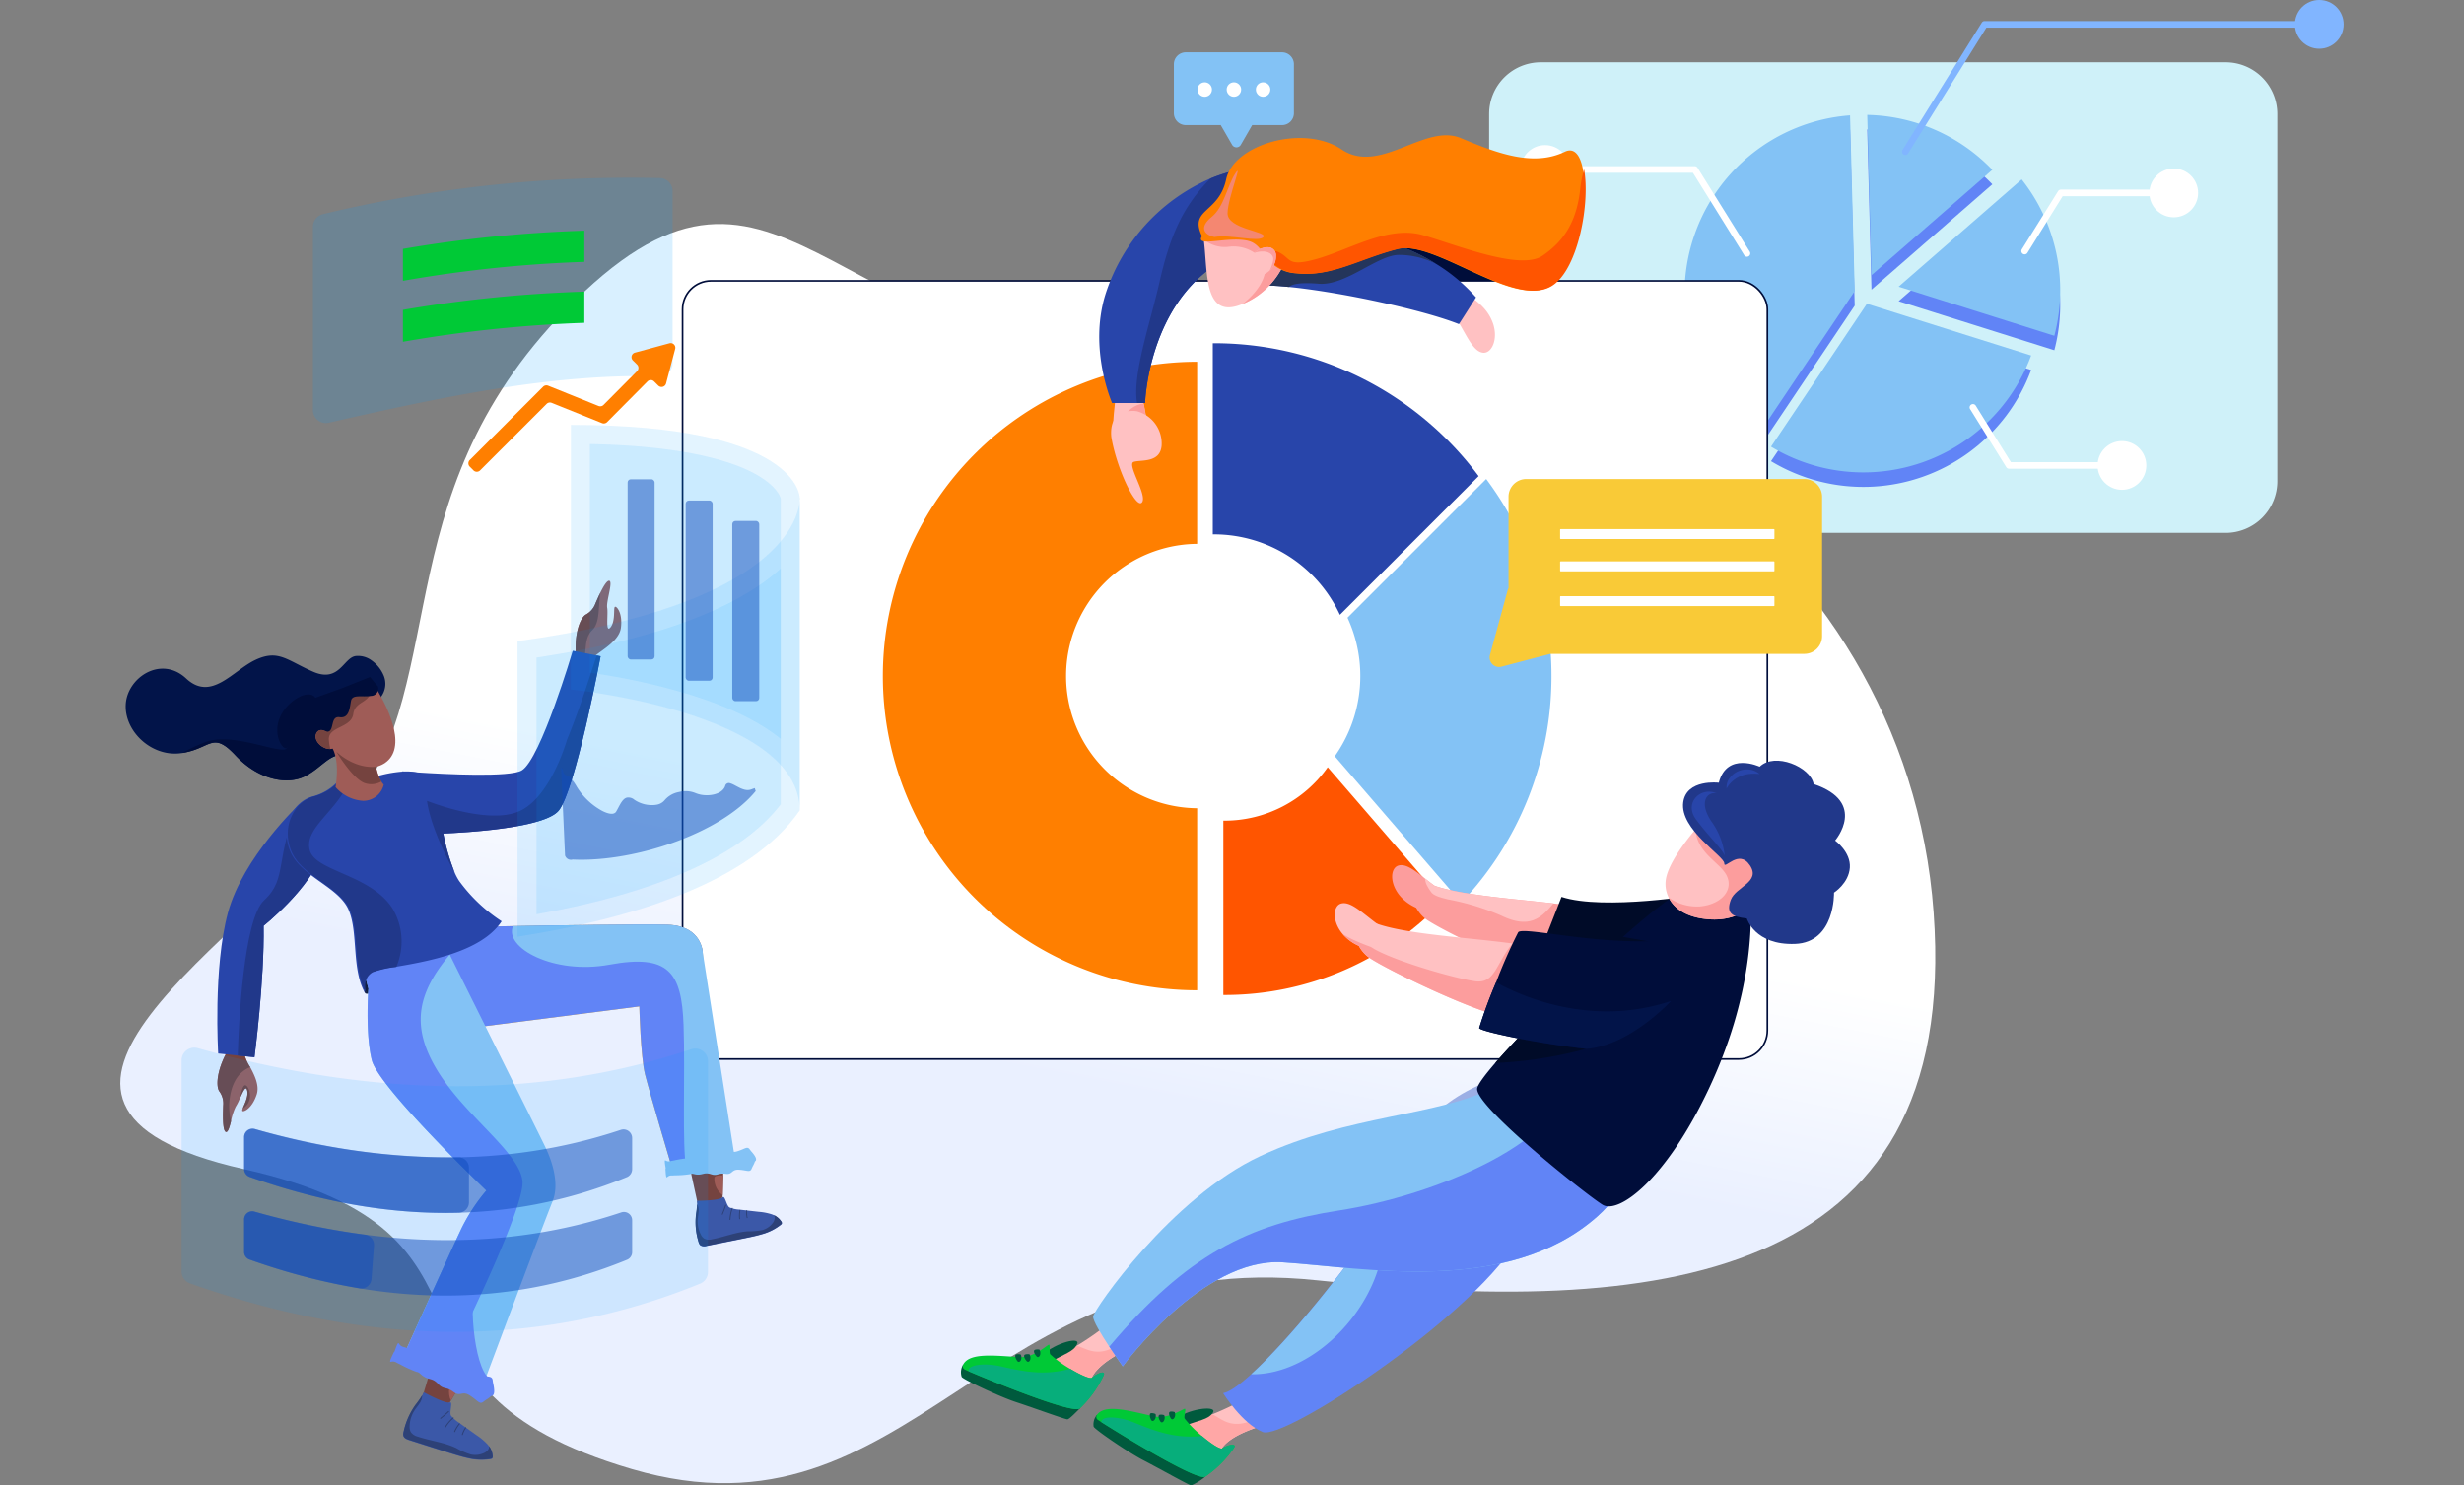 <svg xmlns="http://www.w3.org/2000/svg" xmlns:xlink="http://www.w3.org/1999/xlink" width="471" height="284" viewBox="0 0 471 284"><rect x="0" y="0" width="471" height="284" fill="#808080" stroke="none"/><defs><style>.a,.g,.l{fill:#fff;}.a{stroke:#707070;}.b{clip-path:url(#a);}.c{fill:url(#b);}.d{fill:#cff1f9;}.e{fill:#6184f6;}.f{fill:#83c2f5;}.h{fill:#81b5ff;}.ai,.i{fill:#0199fe;}.i{opacity:0.15;}.j{fill:#00c936;}.k{fill:#000d3a;}.l{stroke:#000d3a;stroke-miterlimit:10;stroke-width:0.319px;}.m{fill:#ff7f00;}.n{fill:#f50;}.o{fill:#2845aa;}.p{fill:#fc9d9d;}.q{fill:#ffc1c2;}.r{fill:#ffa7a6;}.s{fill:#005a3d;}.al,.t{fill:#07ae7b;}.u{fill:#000b28;}.v{fill:#9cafe5;}.w{fill:#021449;}.x{fill:#21388a;}.y{fill:#f9ca37;}.z{fill:#24355b;}.aa{fill:#f48771;}.ab{fill:#9f5c57;}.ac{fill:#75433f;}.ad{fill:#101e44;}.ae{fill:#f7b633;}.af{fill:url(#c);}.ag{fill:#2d4177;}.ah{fill:url(#d);}.ai{opacity:0.12;}.aj{fill:#114dbd;opacity:0.5;}.ak{opacity:0.74;}.al{opacity:0.51;}</style><clipPath id="a"><rect class="a" width="471" height="284" transform="translate(1368 287)"/></clipPath><linearGradient id="b" x1="0.538" y1="0.531" x2="0.49" y2="0.696" gradientUnits="objectBoundingBox"><stop offset="0" stop-color="#fff"/><stop offset="1" stop-color="#eaf0ff"/></linearGradient><linearGradient id="c" x1="14.876" y1="27.188" x2="15.437" y2="27.188" gradientUnits="objectBoundingBox"><stop offset="0" stop-color="#3b58a8"/><stop offset="1" stop-color="#3b58a8"/></linearGradient><linearGradient id="d" x1="19.414" y1="28.821" x2="19.95" y2="28.821" xlink:href="#c"/></defs><g class="b" transform="translate(-1368 -287)"><g transform="translate(1337.867 163.365)"><path class="c" d="M258.972,192.8c-68.709,2.9-78.127-49.953-117.143-13.409S117.1,252.9,97.229,278.265s-75.51,56.527-20.437,68.9,20.523,41.675,74.175,57.357S218.418,361.678,282,368.425s122.97,1.366,117.749-70.34S323.116,180.113,258.972,192.8Z"/><path class="d" d="M314.782,145.427v70.206a9.881,9.881,0,0,0,9.882,9.882H455.579a9.882,9.882,0,0,0,9.882-9.882V145.427a9.882,9.882,0,0,0-9.882-9.882H324.661a9.882,9.882,0,0,0-9.878,9.882Z"/><path class="e" d="M387,184.485l31.388,9.89a34.168,34.168,0,0,1-49.719,17.434Z"/><path class="e" d="M384.666,182.067l-18.723,27.91a34.17,34.17,0,0,1,17.831-61.511Z"/><path class="e" d="M393.059,181.218,416.583,160.7a34.182,34.182,0,0,1,6.242,29.893Z"/><path class="e" d="M387.873,179.016l-.813-30.638a34.088,34.088,0,0,1,23.913,10.494Z"/><path class="f" d="M387,181.712,418.39,191.6a34.168,34.168,0,0,1-49.719,17.434Z"/><path class="f" d="M384.666,179.295,365.943,207.2a34.17,34.17,0,0,1,17.831-61.511Z"/><path class="f" d="M393.059,178.445l23.524-20.507a34.18,34.18,0,0,1,6.242,29.892Z"/><path class="f" d="M387.873,176.243l-.813-30.638A34.085,34.085,0,0,1,410.973,156.1Z"/><path class="g" d="M364.073,172.717a.623.623,0,0,0,.333-.095.631.631,0,0,0,.2-.869l-9.988-16.044a.63.63,0,0,0-.531-.3H326.448a.63.63,0,0,0,0,1.26h27.29l9.8,15.749a.628.628,0,0,0,.536.3Z"/><circle class="g" cx="4.659" cy="4.659" r="4.659" transform="translate(320.808 151.381)"/><path class="h" d="M394.338,153.268a.628.628,0,0,0,.531-.3l14.963-24.045h62.663a.631.631,0,0,0,0-1.261H409.486a.628.628,0,0,0-.531.3L393.808,152.3a.63.63,0,0,0,.531.964Z"/><circle class="h" cx="4.659" cy="4.659" r="4.659" transform="translate(468.821 123.635)"/><path class="g" d="M417.156,172.265a.628.628,0,0,0,.531-.3l6.73-10.815h20.252a.631.631,0,1,0,0-1.261h-20.6a.627.627,0,0,0-.531.3L416.618,171.3a.631.631,0,0,0,.531.964Z"/><circle class="g" cx="4.659" cy="4.659" r="4.659" transform="translate(440.993 155.862)"/><path class="g" d="M414.175,213.25h20.6a.631.631,0,1,0,0-1.261H414.52l-6.73-10.817a.631.631,0,0,0-1.071.666l6.915,11.114A.631.631,0,0,0,414.175,213.25Z"/><circle class="g" cx="4.659" cy="4.659" r="4.659" transform="translate(431.091 207.964)"/><path class="i" d="M158.7,160.157V193.1a2.477,2.477,0,0,1-2.543,2.476c-20.443-.531-41.533,3.931-63.173,8.88a2.479,2.479,0,0,1-3.035-2.414V166.995a2.482,2.482,0,0,1,1.922-2.415,250.755,250.755,0,0,1,64.421-6.9A2.48,2.48,0,0,1,158.7,160.157Z"/><path class="j" d="M141.829,167.743V173.7a247.67,247.67,0,0,0-34.677,3.624v-6.1a251.132,251.132,0,0,1,34.677-3.486Z"/><path class="j" d="M141.829,179.395v5.958a250.637,250.637,0,0,0-34.677,3.623v-6.095a250.918,250.918,0,0,1,34.677-3.486Z"/><path class="k" d="M288.927,167.915c26.645.98,34.584,7.939,34.366,13.377s-18.671,6.639-26.429,3.915S288.927,167.915,288.927,167.915Z"/><rect class="l" width="207.363" height="148.779" rx="5.444" transform="translate(160.608 177.334)"/><path class="m" d="M258.972,227.612V192.8a60.083,60.083,0,0,0,0,120.166V278.162a25.276,25.276,0,0,1,0-50.55Z"/><path class="n" d="M305.99,295.853a57.377,57.377,0,0,1-41.811,18.013h-.2V280.536h.2a24.173,24.173,0,0,0,19.75-10.21Z"/><path class="o" d="M312.775,214.667,286.26,241.185A26.538,26.538,0,0,0,262.172,225.8h-.212V189.258h.212A62.98,62.98,0,0,1,312.775,214.667Z"/><path class="f" d="M326.7,252.882a62.864,62.864,0,0,1-17.235,43.329l-24.187-27.987a26.572,26.572,0,0,0,2.432-26.491l26.514-26.518A62.8,62.8,0,0,1,326.7,252.882Z"/><path class="p" d="M300.855,297.2a6.822,6.822,0,0,0,1.7,2.057c2.757,2.143,22.632,11.757,27.193,11.61s3.1-13.707,3.1-13.707c-1.693-.3-3.664-.556-5.781-.8-7.65-.876-17.213-1.556-22.388-3.265l-.325-.106a8.209,8.209,0,0,0-1.579-.329C299.617,292.349,299.651,295,300.855,297.2Z"/><path class="p" d="M300.855,297.2c.31.139.638.269.985.386,4.381,1.473,5.095-.661,5.147-1.985a4.2,4.2,0,0,0-.058-.912,25.45,25.45,0,0,1-2.58-1.7c-.645-.476-1.252-.956-1.828-1.4-2.019-1.594-3.641-2.847-5.03-2.482C295.345,289.667,295.685,294.89,300.855,297.2Z"/><path class="q" d="M241.334,394.722c.01.4,4.816,3.561,10.986,7.013a24.843,24.843,0,0,0,5.893,2.58c1.806.435,3.117.2,3.971-.818A4.446,4.446,0,0,0,263,401.89c.726-2.417,3.553-4.116,8.146-5.6h0q.523-.168,1.078-.333l-3.387-5.3c-.456.257-.844.47-1.153.638a54.981,54.981,0,0,1-5.854,2.754,24.817,24.817,0,0,1-7.438,1.756,14.328,14.328,0,0,1-5.1-.565C242.415,393.107,241.326,394.317,241.334,394.722Z"/><path class="r" d="M253.839,397.057c.25,1.806,4.859,6.281,8.348,6.437a4.446,4.446,0,0,0,.815-1.607c.726-2.417,3.553-4.116,8.146-5.6h0c-.554-1.887-2.372-.815-2.372-.815-3.719,1.243-5.338-.783-6.944-1.434A24.817,24.817,0,0,1,254.4,395.8,1.4,1.4,0,0,0,253.839,397.057Z"/><path class="s" d="M255.264,396.7c4.322-1.686,5.716-1.567,6.7-2.957s-4.008-.927-6.815.939S255.264,396.7,255.264,396.7Z"/><path class="s" d="M260.548,405.935a11.3,11.3,0,0,1-2.709,1.7c-.391-.021-6.144-3.258-9.148-4.814s-9.35-5.928-9.506-6.427a2.819,2.819,0,0,1,.652-2.279Z"/><path class="j" d="M240,395.109l.664.425c4.412,2.805,18.553,11.44,19.88,10.4a21.136,21.136,0,0,0,5.393-5.373c.861-1.18-1.328-.617-2.133-.019-.4.3-2.182-.89-3.926-2.362a21.632,21.632,0,0,1-3.277-3.312c-.259-.362.38-2.038-.037-1.884-.744.271-3.294,2.006-5.95,1.421-4.408-.969-9.2-2.435-10.78-.294a.695.695,0,0,0,.166,1Z"/><path class="s" d="M254.689,393.617c.336.922-.393,1.768-.759,1.185s-.41-1.026-.244-1.206S254.5,393.518,254.689,393.617Z"/><path class="s" d="M252.686,394.205c.336.922-.393,1.769-.759,1.185s-.41-1.025-.244-1.2S252.5,394.107,252.686,394.205Z"/><path class="s" d="M251.033,393.987c.243.951-.564,1.721-.871,1.105s-.308-1.063-.125-1.224S250.853,393.87,251.033,393.987Z"/><path class="t" d="M240.663,395.536c4.412,2.805,18.553,11.44,19.88,10.4a21.135,21.135,0,0,0,5.393-5.373c.861-1.18-1.328-.617-2.133-.019-.4.3-2.182-.89-3.926-2.362-5.161.547-9-.965-12.953-2.562C243.664,394.305,240.585,394.356,240.663,395.536Z"/><path class="q" d="M215.815,384.9c.074.4,5.325,2.741,11.966,5.16a24.735,24.735,0,0,0,6.232,1.6c1.855.139,3.108-.3,3.788-1.444a4.441,4.441,0,0,0,.546-1.717c.329-2.5,2.849-4.632,7.146-6.83h0c.325-.166.664-.334,1.01-.5l-4.194-4.692c-.408.327-.757.6-1.036.81a54.655,54.655,0,0,1-5.336,3.656,24.771,24.771,0,0,1-7.063,2.925,14.344,14.344,0,0,1-5.129.26C216.625,383.129,215.743,384.5,215.815,384.9Z"/><path class="r" d="M228.529,385.2c.531,1.741,5.8,5.419,9.272,5.016a4.441,4.441,0,0,0,.546-1.717c.329-2.5,2.849-4.632,7.146-6.83h0c-.85-1.774-2.471-.425-2.471-.425-3.476,1.823-5.4.082-7.084-.3a24.771,24.771,0,0,1-7.063,2.925A1.419,1.419,0,0,0,228.529,385.2Z"/><path class="s" d="M229.883,384.62c4-2.357,5.39-2.463,6.139-3.992s-4.1-.273-6.577,2.019S229.883,384.62,229.883,384.62Z"/><path class="s" d="M236.577,392.886c-.8.79-2.012,2.07-2.4,2.107s-6.588-2.231-9.8-3.285-10.181-4.356-10.413-4.822a2.815,2.815,0,0,1,.278-2.353Z"/><path class="j" d="M214.564,385.486l.724.319c4.8,2.061,20.147,8.32,21.289,7.079a21.141,21.141,0,0,0,4.463-6.169c.661-1.3-1.409-.4-2.107.319-.349.359-2.3-.531-4.25-1.7a21.726,21.726,0,0,1-3.766-2.745c-.313-.319.049-2.073-.338-1.853-.694.386-2.93,2.507-5.648,2.356-4.506-.251-9.468-.931-10.687,1.437a.693.693,0,0,0,.321.958Z"/><path class="s" d="M228.824,381.661c.479.857-.106,1.806-.559,1.291s-.57-.947-.435-1.151S228.621,381.6,228.824,381.661Z"/><path class="s" d="M226.939,382.568c.478.857-.106,1.806-.56,1.291s-.57-.947-.435-1.151S226.735,382.5,226.939,382.568Z"/><path class="s" d="M225.271,382.617c.392.9-.282,1.789-.683,1.229s-.474-1-.319-1.188S225.075,382.529,225.271,382.617Z"/><path class="t" d="M215.288,385.805c4.8,2.061,20.147,8.32,21.289,7.079a21.141,21.141,0,0,0,4.463-6.169c.661-1.3-1.409-.4-2.107.319-.349.359-2.3-.531-4.25-1.7-5.007,1.366-9.037.489-13.2-.454C218.047,384.105,215.017,384.655,215.288,385.805Z"/><path class="q" d="M289.476,303.6a7.224,7.224,0,0,0,.4.867,6.836,6.836,0,0,0,1.7,2.057c2.763,2.143,22.632,11.756,27.193,11.61s3.1-13.707,3.1-13.707c-.817-.143-1.7-.278-2.631-.406-7.974-1.1-19.622-1.707-25.538-3.66l-.325-.106C289.188,299,288.592,301.309,289.476,303.6Z"/><path class="q" d="M286.816,302.244a8.589,8.589,0,0,0,3.062,2.226c.311.139.638.269.985.386a8.394,8.394,0,0,0,2.465.5c3.333.064,2.623-3.393,2.623-3.393a25.627,25.627,0,0,1-2.58-1.7c-2.91-2.148-5.075-4.356-6.858-3.886C284.919,296.79,284.7,299.787,286.816,302.244Z"/><path class="u" d="M355.24,294.646s-18.5,3.121-26.622.465l-5.707,14.6s24.661,12.75,29.857,1.846S355.24,294.646,355.24,294.646Z"/><path class="e" d="M319.935,361.181c-9.563,15.194-44.434,37.818-48.4,36.244s-7.6-7.431-7.6-7.431c1.2-.218,3.081-1.55,5.355-3.613,7.149-6.481,18.195-20.188,24.207-29.326l.6-.181C298.77,355.508,328.765,347.158,319.935,361.181Z"/><path class="f" d="M294.7,359.365c-.124,13.5-13.154,27.27-25.4,27.013,7.149-6.481,18.195-20.188,24.207-29.326l.6-.181A4.816,4.816,0,0,1,294.7,359.365Z"/><path class="v" d="M302.345,339.054c7.17-9.579,21.881-11.157,21.881-11.157s14.047,1.554,0,8.087S302.345,339.054,302.345,339.054Z"/><path class="f" d="M335.446,356.226c-17.174,15.194-44.754,9.746-60.112,8.754s-30.582,19.886-30.582,19.886-1.254-1.749-2.582-3.766c-1.537-2.328-3.173-5.016-3.081-5.768.166-1.4,14.944-22.738,31.955-30.665s33.688-7.6,44.493-13.047c5.3-3.978,10.641-4.855,15.142-3.719C341.68,330.67,347.634,345.446,335.446,356.226Z"/><path class="e" d="M335.446,356.226c-17.174,15.194-44.754,9.746-60.112,8.754s-30.582,19.886-30.582,19.886-1.254-1.749-2.582-3.766c14.844-17.585,26.59-23.364,43.981-26.049,17.944-2.772,44.4-13.267,44.525-27.155C341.68,330.67,347.634,345.446,335.446,356.226Z"/><path class="k" d="M312.49,331.791c-.239,3.506,20.9,20.294,23.975,22.177s12.135-4.8,20.316-22.175,8.662-31.889,7.663-39.959a30.793,30.793,0,0,0-13.472,2.664c-4.038,1.9-17.521,14.189-27.391,24.213-3,3.047-5.669,5.886-7.633,8.158C313.844,329.306,312.541,331.09,312.49,331.791Z"/><path class="q" d="M348.616,291.484a5.869,5.869,0,0,0,.485,3.754c1.027,2.1,3.483,3.957,8.15,4.181,7.466.359,11.073-5.991,11.073-5.991a15.078,15.078,0,0,0,.548-2.1c.443-2.348.594-6.025-2.287-7.559-4.393-2.338-11.03-3.1-11.03-3.1-.409.46-.823.936-1.231,1.425-.036.04-.069.082-.106.122C351.6,285.341,349.156,288.876,348.616,291.484Z"/><path class="u" d="M315.951,326.87a80.252,80.252,0,0,0,24.47-4.981s-10.169-2.359-16.837-3.177C320.583,321.759,317.916,324.6,315.951,326.87Z"/><path class="p" d="M286.816,302.244a8.589,8.589,0,0,0,3.062,2.226,6.837,6.837,0,0,0,1.7,2.057c2.763,2.143,22.632,11.756,27.193,11.61s3.1-13.707,3.1-13.707c-.817-.143-1.7-.278-2.631-.406-3.218,3.92-3.313,7.824-7.279,7.2-4.155-.655-14.309-3.613-18.627-5.869a10.935,10.935,0,0,1-1.134-.668s-1.259-.439-2.719-1.081a22.075,22.075,0,0,1-2.661-1.363Z"/><path class="u" d="M349.319,304.3c-9.013-1.488-10.471-1.851-10.471-1.851l-2.55,4Z"/><path class="k" d="M312.887,320.177c-.011.625,11.095,2.952,20.459,3.993h0c6.018.669,11.316.806,12.479-.377,1.184-1.2,2.468-4.764,3.584-8.614.015-.042.027-.085.039-.131,1.671-5.787,2.961-12.172,2.961-12.172-13.4,2.478-31.071-2.31-32.074-1a96.772,96.772,0,0,0-4.218,9.563A87.79,87.79,0,0,0,312.887,320.177Z"/><path class="w" d="M312.887,320.177c-.011.625,11.095,2.952,20.459,3.993h0c7.685-.562,14.91-7.787,16.063-8.991.106-.106.161-.171.161-.171l-.122.04c-15.532,5.159-29.19-1.3-33.331-3.605A87.562,87.562,0,0,0,312.887,320.177Z"/><path class="q" d="M302.521,291.584a4.439,4.439,0,0,0,.249,1.074,8.452,8.452,0,0,0,.956,1.557c.425.618,1.615.993,3.259,1.388a46.648,46.648,0,0,1,10.094,3.081c5.407,2.606,7.631.512,9.988-2.322-7.65-.876-17.213-1.556-22.388-3.265l-.325-.106C303.7,292.515,303.1,292.036,302.521,291.584Z"/><path class="p" d="M349.1,295.238c1.027,2.1,3.483,3.957,8.15,4.181,7.466.359,11.073-5.991,11.073-5.991a15.091,15.091,0,0,0,.548-2.1c-1.462-5.551-6.493-9.394-8.1-9.442-1.937-.056-5.738.163-6.445.207l-.113.006a.468.468,0,0,0,.01.116c.336,4.741,4.915,6.351,6.056,9.012,1.146,2.685-1.12,5.265-5.086,5.7A9.4,9.4,0,0,1,349.1,295.238Z"/><path class="x" d="M376.813,273.534c-.615-3.294-7.412-6.135-10.313-3.314,0,0-6.258-2.934-7.814,3.063,0,0-6.183-.744-6.8,3.733-.718,5.2,7.857,10.307,7.845,11.679s2.74-2.852,4.9.373-2.72,4.1-3.652,6.61.159,3.25,3.055,3.556c0,0,1.51,5.142,9.229,4.862s7.447-9.8,7.447-9.8,2.823-1.789,3.026-4.789-2.816-5.17-2.816-5.17S387.211,277.039,376.813,273.534Z"/><path class="o" d="M366.479,271.621a3.556,3.556,0,0,0-1.893-.843,4.133,4.133,0,0,0-2.125.285,3.992,3.992,0,0,0-1.7,1.324,2.821,2.821,0,0,0-.579,2,5.166,5.166,0,0,1,1.188-1.451,5.714,5.714,0,0,1,1.488-.911,5.99,5.99,0,0,1,1.7-.425,9.514,9.514,0,0,1,1.922.019Z"/><path class="o" d="M358.286,275.314c-3.081-1.335-6.275,1.8-3.993,4.929s5.336,6.019,5.533,7.053a13.748,13.748,0,0,0-2.55-6.61C354.8,277.014,356.434,274.953,358.286,275.314Z"/><path class="y" d="M378.431,218.609v26.655a3.387,3.387,0,0,1-3.387,3.388H326.468l-3.1.815-6.214,1.631a1.814,1.814,0,0,1-2.211-2.231l1.694-6.2,1.695-6.2a1.832,1.832,0,0,1,.162-.4V218.609a3.387,3.387,0,0,1,3.386-3.389h53.166A3.388,3.388,0,0,1,378.431,218.609Z"/><rect class="g" width="40.969" height="1.9" rx="0.097" transform="translate(328.351 224.789)"/><rect class="g" width="40.969" height="1.9" rx="0.097" transform="translate(328.351 230.965)"/><rect class="g" width="40.969" height="1.9" rx="0.097" transform="translate(328.351 237.614)"/><path class="f" d="M275.2,133.636H256.8a2.279,2.279,0,0,0-2.279,2.279v9.359a2.278,2.278,0,0,0,2.279,2.278h6.677l2.182,3.782a.956.956,0,0,0,1.649,0l2.182-3.782h5.7a2.278,2.278,0,0,0,2.278-2.278v-9.359A2.278,2.278,0,0,0,275.2,133.636Z"/><circle class="g" cx="1.383" cy="1.383" r="1.383" transform="translate(259.034 139.373)"/><circle class="g" cx="1.383" cy="1.383" r="1.383" transform="translate(264.616 139.373)"/><circle class="g" cx="1.383" cy="1.383" r="1.383" transform="translate(270.196 139.373)"/><path class="m" d="M146.181,204.336l7.721-7.773a.89.89,0,0,1,1.26,0l.8.792a.891.891,0,0,0,1.488-.4l1.744-6.6a.891.891,0,0,0-1.1-1.088l-6.588,1.788a.89.89,0,0,0-.394,1.488l.8.792a.893.893,0,0,1,0,1.261L145.5,201.05a.89.89,0,0,1-.965.2l-9.623-3.872a.889.889,0,0,0-.963.2L119.928,211.59a.89.89,0,0,0,0,1.26l.716.717a.891.891,0,0,0,1.26,0l12.719-12.711a.891.891,0,0,1,.963-.2l9.631,3.877a.891.891,0,0,0,.965-.2Z"/><path class="q" d="M243.583,198.077c-.4,2.975-.834,6.633-.58,8.265s6.417,1.341,6.634.254-1.306-7.36-1.381-8.193S243.583,198.077,243.583,198.077Z"/><path class="p" d="M245.007,203.428a4.785,4.785,0,0,1,3.755-2.639,20.257,20.257,0,0,1,.41,4.2,5.013,5.013,0,0,1-.667,1.949A12.936,12.936,0,0,1,245.007,203.428Z"/><path class="q" d="M242.59,207.346s-.466-2.763,1.074-4.144a5,5,0,0,1,3.748-.95,6.381,6.381,0,0,1,4.767,6.6c-.31,3.326-3.882,2.656-5.321,3.081s2.651,6.341,1.57,7.75c-.932,1.21-3.8-4.3-5.256-9.731C242.935,209.075,242.737,208.2,242.59,207.346Z"/><path class="o" d="M264.023,173.353c-14.427,8.049-15.008,27.333-15.008,27.333h-6.307s-4.569-10.366-1.234-20.881a36.077,36.077,0,0,1,20.046-22.048h0a32.237,32.237,0,0,1,7.141-2.019S278.451,165.305,264.023,173.353Z"/><path class="q" d="M315.541,185.523a8.607,8.607,0,0,0-1.988-3.225q-.353-.372-.764-.731a8.383,8.383,0,0,0-2.09-1.4c-3.058-1.329-3.719,2.138-3.719,2.138a25.8,25.8,0,0,1,1.737,2.558c1.872,3.094,3.032,5.959,4.861,6.205C315.219,191.289,316.562,188.6,315.541,185.523Z"/><path class="o" d="M312.278,180.494l-3.263,5.112c-6.784-2.7-22.384-6.106-32.49-7.106-1.72-.172-3.282-.274-4.614-.29,0,0,2.845-11.093,17.532-9.457a36.059,36.059,0,0,1,15.078,5.258h0A33.384,33.384,0,0,1,312.278,180.494Z"/><path class="x" d="M264.023,173.353c-14.427,8.049-15.008,27.333-15.008,27.333h-1.529c-.941-5.389,2.5-15.237,4.257-22.983,1.971-8.7,4.339-14.462,9.775-19.946h0a32.236,32.236,0,0,1,7.141-2.019S278.451,165.305,264.023,173.353Z"/><path class="z" d="M304.521,174.012a15.806,15.806,0,0,0-6.889-1.637c-4.127-.079-10.223,5.95-15.443,5.509-3.159-.262-4.971-.019-5.662.616-1.72-.172-3.282-.274-4.614-.29,0,0,2.845-11.093,17.532-9.457a36.059,36.059,0,0,1,15.076,5.258Z"/><path class="q" d="M267.7,181.736c-.213.089-.432.174-.657.252-.255.089-.5.166-.731.222h-.008c-6.138,1.56-5.313-7.237-6.084-12.821-.006-.044-.011-.084-.017-.125a1.075,1.075,0,0,0-.02-.129c-.019-.135-.041-.27-.063-.4-.031-.183-.065-.359-.1-.531,1.531-4.644,8.2-3.2,12.559-1.182a18.275,18.275,0,0,1,2.436,1.344,3.72,3.72,0,0,1,1.42,1.356C277.057,171.6,274.636,178.893,267.7,181.736Z"/><path class="p" d="M267.7,181.736c2.893-2.338,4.028-4.542,4.268-6.163a2.881,2.881,0,0,0-.483-2.364,7.793,7.793,0,0,0-1.546-1.234A7.177,7.177,0,0,0,265,170.817a6.2,6.2,0,0,1-4.781-1.423c-.131-.106-.2-.171-.2-.171a2.449,2.449,0,0,1,.1-.483c.368-1.251,2.073-4.331,9.759-1.806,2.052.675,3.751,1.114,5.136,1.433a3.72,3.72,0,0,1,1.42,1.356C277.057,171.6,274.636,178.893,267.7,181.736Z"/><path class="m" d="M326.7,178.21c-7.069,4.675-22.258-8.808-29.545-6.96s-12.615,5.364-19.25,4.639a7.373,7.373,0,0,1-5.555-2.869c-1.159-1.462-1.83-3-3.907-3.4-3.915-.761-9.931,1.381-8.554-.833-2.538-5.294,3.226-4.278,4.639-10.912s14.791-10.55,22.078-5.656,15.878-5.04,22.73-2.192,13.813,5.563,19.9,2.628c1.836-.885,2.975.661,3.483,3.38h0C333.889,162.339,331.639,174.944,326.7,178.21Z"/><path class="n" d="M326.92,178.21c-7.069,4.675-22.258-8.808-29.545-6.96s-12.615,5.364-19.25,4.639a7.371,7.371,0,0,1-5.555-2.869c.837-.8,1.45-1.381,1.45-1.381,3.16,1.111,1.637,3.259,7.891,1.477s13.649-6.423,20.174-4.535,18.652,6.834,22.893,3.953,6.579-6.689,7.233-12.889a19.482,19.482,0,0,1,.728-3.613C334.107,162.339,331.857,174.944,326.92,178.21Z"/><path class="q" d="M272.858,175.339a3.736,3.736,0,0,1-.525.425c-.03.02-.058.039-.088.057-.54.341-1.051.452-1.293.281-.638-.451-1.3-3.9-1.3-3.9.037-.039.077-.075.114-.115h0c.052-.05.106-.1.163-.148a4.421,4.421,0,0,1,.677-.483,3.739,3.739,0,0,1,1.79-.548,2.01,2.01,0,0,1,.638.091h0a1.546,1.546,0,0,1,1,1.575A3.632,3.632,0,0,1,272.858,175.339Z"/><path class="p" d="M272.858,175.339a8,8,0,0,0,.626-1.8c.319-1.471-1.413-2.273-3.54-1.568a.361.361,0,0,1-.018-.038,4.419,4.419,0,0,1,.677-.483,3.739,3.739,0,0,1,1.79-.548,2.009,2.009,0,0,1,.638.091h0a1.546,1.546,0,0,1,1,1.575A3.641,3.641,0,0,1,272.858,175.339Z"/><path class="aa" d="M262.282,168.949c-2.067-.436-2.937-1.9-.544-3.831s2.937-5.844,4.514-8.3-1.36,4.4-1.468,7.53,7.721,3.506,6.851,4.6S265.272,168.4,262.282,168.949Z"/><path class="ab" d="M148.821,243.669c-.4,2.98-4.965,4.825-5.583,6.083s-2.943-.019-2.943-.019q-.015-.119-.026-.239c-.494-4.692.82-7.745,1.818-8.337a3.934,3.934,0,0,0,1.868-2.146c.185-.425.522-1.207.9-2,.592-1.213,1.3-2.437,1.75-2.338.744.175-.625,3.971-.406,5.158s-.367,4.9.6,3.79.608-3.451.825-3.9S149.215,240.69,148.821,243.669Z"/><path class="ac" d="M144.86,237.016c-.367,3.071-.073,5.717-1.524,7.107-1.859,1.784-.8,4.973-1.936,5.542a1.341,1.341,0,0,1-1.131-.171c-.494-4.692.82-7.745,1.818-8.337a3.934,3.934,0,0,0,1.868-2.146C144.141,238.59,144.478,237.8,144.86,237.016Z"/><path class="ab" d="M79.2,332.891c-.927,2.859-2.772,3.545-2.774,3.043a1.209,1.209,0,0,1,.094-.357c.3-.777,1.169-2.338.84-3.522-.275-1-.888.5-1.476,1.812a8.961,8.961,0,0,1-.695,1.353,11.12,11.12,0,0,0-.9,2.793c-.287,1.125-.576,2.118-.956,2.036-.744-.161-.563-3.881-.531-5.048a3.915,3.915,0,0,0-.764-2.742c-.658-.98-.51-4.4,2.08-8.51,0,0,2.647-.148,2.663,1.251a8.389,8.389,0,0,0,1.182,2.669C78.827,329.278,79.749,331.215,79.2,332.891Z"/><path class="ac" d="M73.952,334.612a12.509,12.509,0,0,0,.335,3.4c-.287,1.125-.576,2.118-.956,2.036-.744-.161-.563-3.881-.531-5.048a3.915,3.915,0,0,0-.764-2.742c-.658-.98-.51-4.4,2.08-8.51,0,0,2.647-.148,2.663,1.251a8.389,8.389,0,0,0,1.182,2.669C75.46,328.624,74.165,331.239,73.952,334.612Z"/><path class="o" d="M91.624,286.843c-2.13,6.634-11.1,13.795-11.1,13.795.159,10.535-1.752,25.122-1.752,25.122l-3.194-.319-3.738-.378s-1-16.374,1.864-26.946,13.572-20.649,13.572-20.649S93.754,280.208,91.624,286.843Z"/><path class="x" d="M91.624,286.843c-2.13,6.634-11.1,13.795-11.1,13.795.159,10.535-1.752,25.122-1.752,25.122l-3.194-.319c.167-5.52,1.043-26.012,5.044-29.684,4.631-4.25,1.9-8.2,6.654-18.289C87.273,277.466,93.754,280.208,91.624,286.843Z"/><path class="ad" d="M99.739,309.1l-.191,2.491a4.872,4.872,0,0,0,.379,1.931s.128.247,1.552.019a3.19,3.19,0,0,0,2.168-1.831c.006-.084-1.472-3.913-1.472-3.913Z"/><path class="ae" d="M124.224,300.771s26.914-.514,33.537-.327,6.709,5.374,6.709,5.374l1.148,41.1-6.892.493s-4.413-14.856-5.279-18.323-1.1-13.036-1.1-13.036l-32.375,4.144-6.4-15.712Z"/><path class="ac" d="M111.15,389.82l2.894-9.617,6.866,3.444-2.481,4.2-2.083,3.53-.225.38a5.743,5.743,0,0,1-3.729.525C110.2,391.889,111.15,389.82,111.15,389.82Z"/><path class="af" d="M116.123,391.762c.65-.186-.168,2,.234,2.54a6.427,6.427,0,0,0,1.514,1.338l3.36,2.39a11.742,11.742,0,0,1,2.029,1.688,3.913,3.913,0,0,1,1.063,2.366.517.517,0,0,1-.089.372.541.541,0,0,1-.31.138,10.89,10.89,0,0,1-4.447-.191c-.783-.173-1.554-.394-2.323-.627-.821-.248-1.641-.509-2.459-.769l-.876-.279-5.473-1.747c-.434-.138-.923-.328-1.074-.758a1.408,1.408,0,0,1,.012-.753,13.829,13.829,0,0,1,2.289-5.215,11.79,11.79,0,0,0,1.578-2.435S115.13,392.044,116.123,391.762Z"/><path class="ag" d="M115.816,393.427q-.729.682-1.511,1.3c-.1.075.007.237.106.16q.8-.637,1.548-1.331c.09-.085-.052-.213-.142-.129Z"/><path class="ag" d="M116.69,394.658a8.192,8.192,0,0,0-1.547,1.828c-.066.106.106.192.17.088a8.021,8.021,0,0,1,1.519-1.787C116.925,394.7,116.782,394.574,116.69,394.658Z"/><path class="ag" d="M117.883,395.793a6.248,6.248,0,0,0-.929,1.515c-.049.114.121.2.17.088a6.047,6.047,0,0,1,.9-1.475C118.1,395.826,117.961,395.7,117.883,395.793Z"/><path class="ag" d="M119.06,396.561a4.764,4.764,0,0,0-.638,1.341c-.035.119.153.159.188.041a4.588,4.588,0,0,1,.622-1.294c.07-.1-.106-.188-.17-.088Z"/><path class="ag" d="M123.62,400.124a1.128,1.128,0,0,1-.17.666,1.964,1.964,0,0,1-.91.693,4.017,4.017,0,0,1-2.388.236,13.066,13.066,0,0,1-2.791-1.222c-2.321-1.111-4.93-1.376-7.363-2.193a2.3,2.3,0,0,1-1.35-.895,2.15,2.15,0,0,1-.213-1.107,5.862,5.862,0,0,1,.951-3.04c.319-.487.712-.921,1.016-1.42a2.691,2.691,0,0,0,.435-1.448,20.555,20.555,0,0,1-1.275,1.806,13.829,13.829,0,0,0-2.289,5.215,1.418,1.418,0,0,0-.012.753c.151.425.638.619,1.074.758l5.476,1.746.876.279c.818.26,1.636.522,2.459.77.767.232,1.539.453,2.322.626a10.979,10.979,0,0,0,4.447.191.541.541,0,0,0,.31-.138.515.515,0,0,0,.089-.371A3.57,3.57,0,0,0,123.62,400.124Z"/><path class="ab" d="M116.347,391.381c-.761-1.219-.265-3.631.286-4.038.357-.267,1.154.115,1.8.511Z"/><path class="e" d="M165.617,346.916l-4.287.308-2.605.187s-4.412-14.857-5.279-18.324-1.1-13.037-1.1-13.037l-32.374,4.144-6.4-15.714,10.647-3.71s1.542-.03,3.977-.07c7.742-.135,24.522-.4,29.561-.258,6.623.188,6.709,5.375,6.709,5.375Z"/><path class="f" d="M135.746,353.35c-1.734,4.229-13.552,35.839-13.552,35.839l-7.331-3.1-7.619-3.226s9.4-20.854,11.238-24.651a35.464,35.464,0,0,1,4.618-6.962s-20.613-19.693-21.9-24.951-.638-13.651-.638-13.651l-.946-3.544,15.683-4.281.128-.035.275.557.007.01c.106.212.234.472.39.784v.007c3.308,6.648,17.655,35.489,18.082,36.393C134.672,343.559,137.479,349.121,135.746,353.35Z"/><path class="e" d="M114.866,386.088l-7.619-3.226s9.4-20.854,11.238-24.651a35.464,35.464,0,0,1,4.618-6.962S102.49,331.556,101.2,326.3s-.638-13.651-.638-13.651l-.946-3.544,15.683-4.281a4.777,4.777,0,0,1,.4.522l.007.01a3.021,3.021,0,0,1,.39.784v.007c-6,7.206-7.669,13.521-2.3,22.256s15.619,15.543,16.207,21.023C130.585,354.673,116.109,383.614,114.866,386.088Z"/><path class="o" d="M126.027,299.776c-3.855,5.87-14.228,7.675-20.367,8.727a20.425,20.425,0,0,0-4.506,1.012c-2.141,1.248-1.282,3.847-1.229,4-2.656-4.632-1.258-11.643-3.188-16S87.62,291.2,85.615,286.405s.622-9.449,4.154-10.471a10.225,10.225,0,0,0,5.094-3.062l1.39-.148,5.683-.6a24.032,24.032,0,0,1,5.07-.964c.13-.009.257-.016.385-.02a9.743,9.743,0,0,1,2.369.166,3.468,3.468,0,0,1,2.476,1.613,9.794,9.794,0,0,1,.615,1.488c.715,2.145,1.312,5.375,2.019,8.592a41.64,41.64,0,0,0,2.175,7.456,10.7,10.7,0,0,0,.836,1.577A30.914,30.914,0,0,0,126.027,299.776Z"/><path class="x" d="M105.888,308.5a20.426,20.426,0,0,0-4.505,1.012c-2.141,1.248-1.282,3.847-1.23,4-2.656-4.632-1.257-11.643-3.188-16s-9.119-6.314-11.124-11.111.623-9.449,4.156-10.471a10.218,10.218,0,0,0,5.093-3.062l1.39-.148a2.189,2.189,0,0,1,.162.827c-2.581,5.5-8.371,8.537-7.3,12.638s11.779,4.632,15.88,11.237A12.3,12.3,0,0,1,105.888,308.5Z"/><path class="w" d="M103.006,256.8s-3.43,11.957-6.528,11.232a3.306,3.306,0,0,0-.378-.069h-.012c-.028,0-.054-.009-.08-.011a.244.244,0,0,0-.04,0c-.048,0-.1-.008-.147-.011a1.141,1.141,0,0,0-.134-.007,2.09,2.09,0,0,0-.283,0,1.3,1.3,0,0,0-.146.01l-.141.014a.752.752,0,0,0-.106.016c-.106.016-.213.034-.312.058-.045.01-.09.023-.136.037a1.276,1.276,0,0,0-.135.038c-.084.026-.168.055-.25.087s-.173.07-.26.106-.155.071-.23.106h-.007c-.075.038-.15.078-.223.12a.086.086,0,0,0-.018.012c-.08.044-.157.089-.235.139s-.159.1-.239.152-.157.106-.237.165-.157.106-.237.171-.173.128-.259.2-.173.134-.262.2c-.068.054-.136.106-.207.164-.213.164-.417.333-.629.5-.309.245-.628.5-.966.744-.09.066-.182.132-.275.2s-.185.128-.278.189c-.213.141-.432.277-.66.41-.057.034-.117.066-.173.1-.1.054-.2.106-.3.161-3.287,1.688-8.808.859-13.3-3.941-.327-.351-.638-.658-.92-.924-.143-.135-.279-.257-.414-.371a6.109,6.109,0,0,0-1.324-.9c-.072-.036-.143-.066-.213-.094a2.639,2.639,0,0,0-1.587-.135c-.051.01-.106.023-.153.035a7.975,7.975,0,0,0-1.246.469c-.116.05-.237.106-.362.162l-.347.155c-.463.2-.98.418-1.575.613-.114.036-.233.075-.353.106-.057.018-.114.034-.173.05l-.18.05c-.163.044-.328.085-.5.123-.068.016-.139.032-.213.046-.221.048-.454.088-.695.128a.312.312,0,0,0-.069.012,8.749,8.749,0,0,1-3.76-.258c-4.021-1.157-7.119-5.007-6.94-8.986.237-5.162,6.724-9.519,11.558-5.018s8.944-1.577,13.309-3.588,5.98.137,10.993,2.306,5.8-2.787,8.159-3.012a4.363,4.363,0,0,1,2.633.6,6.767,6.767,0,0,1,2.665,3.125A4.123,4.123,0,0,1,103.006,256.8Z"/><path class="k" d="M96.1,267.963c-.044-.009-.089-.013-.132-.018s-.1-.009-.147-.011l-.134-.007a3.712,3.712,0,0,0-1.26.173,6.676,6.676,0,0,0-1.936,1.069c-.173.128-.346.261-.522.4-.068.054-.136.106-.207.164-.213.164-.417.333-.629.5a15.76,15.76,0,0,1-2.656,1.795c-3.287,1.688-8.808.859-13.3-3.941-4.463-4.781-4.67-1.357-10.254-.482a35.564,35.564,0,0,1,4.569-2.125c6.076-2.16,16.743,3.772,15.422.432-.934-2.366,1.071-5.727,4.556-7.779C94.719,260.911,95.229,266.255,96.1,267.963Z"/><path class="ab" d="M93.52,266.455s1.634,1.913.758,7.667a7.566,7.566,0,0,0,5.249,2.617,4.029,4.029,0,0,0,3.964-3.094s-1.468-1.246-1.778-5.641l-4.569-2.4Z"/><path class="ac" d="M163.378,353.206l-1.968-9.059,7.084-.293-.12,4.505-.106,3.78-.011.408a5.3,5.3,0,0,1-2.776,2.093C163.53,355.3,163.378,353.206,163.378,353.206Z"/><path class="ah" d="M168.261,352.548c.442-.441.759,1.687,1.327,1.947a5.947,5.947,0,0,0,1.82.4l3.783.425a10.735,10.735,0,0,1,2.394.455,3.642,3.642,0,0,1,1.919,1.433.472.472,0,0,1,.094.34.5.5,0,0,1-.189.25,10.019,10.019,0,0,1-3.674,1.836c-.71.212-1.431.377-2.155.531-.776.167-1.552.319-2.33.479l-.832.166-5.206,1.042a1.4,1.4,0,0,1-1.207-.131,1.3,1.3,0,0,1-.327-.613,12.744,12.744,0,0,1-.487-5.235,10.738,10.738,0,0,0,.183-2.672C163.378,353.206,167.587,353.219,168.261,352.548Z"/><path class="ag" d="M168.763,354.026q-.284.877-.638,1.727c-.044.106.113.188.156.082q.364-.87.655-1.768c.035-.106-.137-.148-.172-.04Z"/><path class="ag" d="M170.017,354.631a7.554,7.554,0,0,0-.431,2.168c0,.115.171.106.177-.005a7.444,7.444,0,0,1,.425-2.125c.038-.106-.135-.146-.172-.039Z"/><path class="ag" d="M171.493,355.017a5.769,5.769,0,0,0-.071,1.639c.012.113.188.106.177-.005a5.577,5.577,0,0,1,.066-1.594c.021-.112-.151-.152-.172-.039Z"/><path class="ag" d="M172.781,355.107a4.388,4.388,0,0,0,.084,1.369c.024.112.194.06.17-.051a4.194,4.194,0,0,1-.076-1.323C172.969,354.988,172.792,355,172.781,355.107Z"/><path class="ag" d="M178.057,355.942a1.029,1.029,0,0,1,.161.614,1.8,1.8,0,0,1-.425.967,3.719,3.719,0,0,1-1.822,1.258,11.8,11.8,0,0,1-2.8.262c-2.371.142-4.6,1.1-6.926,1.526a2.107,2.107,0,0,1-1.488-.117,1.954,1.954,0,0,1-.664-.8,5.409,5.409,0,0,1-.593-2.879c.04-.531.162-1.063.184-1.6a2.479,2.479,0,0,0-.3-1.364c-.008.675-.14,1.352-.213,2.025a12.761,12.761,0,0,0,.486,5.235,1.3,1.3,0,0,0,.328.612,1.4,1.4,0,0,0,1.207.132l5.2-1.042.832-.167c.777-.155,1.554-.311,2.329-.479.724-.156,1.446-.319,2.156-.531a10.068,10.068,0,0,0,3.674-1.836.5.5,0,0,0,.189-.251.471.471,0,0,0-.095-.339,3.357,3.357,0,0,0-1.427-1.225Z"/><path class="ab" d="M168.272,352.139a3.879,3.879,0,0,1-1.578-3.389c.169-.375.984-.425,1.68-.391Z"/><path class="ab" d="M105.469,267.084c-1.422,4.829-8.943,3.861-10.538.85-.225-.425-.478-.907-.744-1.415-.357-.676-.744-1.406-1.118-2.125q-.226-.434-.452-.862c-.719-1.375-1.381-2.656-1.785-3.428l-.4-.763,1.458-.655,9.156-4.1.452-.2S106.891,262.253,105.469,267.084Z"/><path class="ab" d="M94.448,266.278a1.594,1.594,0,0,1-.262.241,1.649,1.649,0,0,1-.906.319c-1.488.083-3.264-1.56-2.711-2.913.4-.979,1.319-.769,2.047-.4a5.379,5.379,0,0,1,.675.41c.213.153.349.269.349.269Z"/><path class="ac" d="M102.022,270.308l-.052-.068c-4.292.371-7.544-2.9-7.544-2.9s3.294,5.6,5.738,6.108a3.807,3.807,0,0,0,2.869-.4A8.369,8.369,0,0,1,102.022,270.308Z"/><path class="e" d="M124.3,387.423c-3.335-.412-4.712-14.734-3.206-18.339s-11.294,8.527-11.962,13.649S124.3,387.423,124.3,387.423Z"/><path class="e" d="M121.645,386.566c-1.783-.372-1.044-1.508-2.722-1.733s-1.611-1.04-3.112-.981-1.694-.531-2.707-.85-1.285.014-1.913-.432a24.1,24.1,0,0,0-3.267-1.2c-.738-.308-1.091-.155-1.574-.915-.18-.249-.537.857-.784,1.521-.01.027-.017.051-.024.077a.8.8,0,0,0-.224.319c-.292.645-.818,1.681-.515,1.631.878-.2,1.019.159,1.762.461a23.848,23.848,0,0,0,3.162,1.451c.758.122.715.55,1.66,1.038s1.5.2,2.521,1.3,1.55.475,2.9,1.5,1.625-.3,3.153.69,1.784,1.686,2.485,1.261a7.084,7.084,0,0,1,.85-.6,6.9,6.9,0,0,0,.733-.566c.525-.037.73-.593.446-2.083a8.618,8.618,0,0,1-.177-1.022C124.1,386.627,123.414,386.936,121.645,386.566Z"/><path class="f" d="M171.068,343.75c-1.464.454-1.381-.683-2.711-.164s-1.61-.106-2.69.547-1.465.3-2.338.477-.94.531-1.582.46a20.521,20.521,0,0,0-2.893.451c-.67.074-.866.333-1.531-.031-.234-.106-.046.85.044,1.439a.338.338,0,0,0,.013.067.677.677,0,0,0-.036.319c.048.594.084,1.57.286,1.41.565-.5.815-.3,1.488-.379a19.757,19.757,0,0,0,2.92-.221c.607-.221.751.113,1.645.086s1.186-.462,2.389-.07,1.335-.284,2.745-.082,1.072-.886,2.6-.779,2,.512,2.344-.087a6.778,6.778,0,0,1,.377-.787,5.794,5.794,0,0,0,.308-.716c.371-.241.3-.734-.522-1.714a7.106,7.106,0,0,1-.547-.68C172.9,342.794,172.517,343.3,171.068,343.75Z"/><path class="f" d="M170.841,346.616l-9.512.611c-.85-4.553-.194-18.153-.531-27.612-.367-10.094-2.824-13.635-14.187-11.541-10.691,1.971-20.205-3.294-18.406-7.373,7.742-.135,24.522-.4,29.561-.258,6.623.188,6.709,5.375,6.709,5.375Z"/><path class="o" d="M144.938,249.105s-4.781,25.535-8,29.5c-2.69,3.31-17.334,4.192-22.07,4.391-.93.039-1.479.053-1.479.053l-4.843-9.007L107,271.159l-.028-.05s.146.012.412.03c.462.036,1.292.1,2.369.166,5.585.362,17.831.98,20.114-.373,3.619-2.148,9.751-22.884,9.751-22.884l4.584.911Z"/><path class="ac" d="M77.43,334.77a2.989,2.989,0,0,1-.906.809c.3-.777,1.169-2.338.84-3.522-.275-1-.888.5-1.476,1.812.517-2.019.772-3.285,1.488-2.515A3.042,3.042,0,0,1,77.43,334.77Z"/><path class="x" d="M144.938,249.105s-4.781,25.535-8,29.5c-2.69,3.31-17.334,4.192-22.07,4.391a41.718,41.718,0,0,0,2.173,7.452c-.137-.239-4.474-7.9-5.295-13.707,0,0,11.54,4.662,17.616,2s9.169-13.717,9.169-13.717c2.53-6.125,4.654-13.069,5.672-16.071Z"/><path class="k" d="M92.653,263.528c-2.267-.556-4.972-3.825-6.509-1.893s-.453,5.063-1.36,5.06-2.484-2.869-1.118-5.971,5.444-5.525,6.765-3.688S92.653,263.528,92.653,263.528Z"/><path class="ac" d="M101.159,255.018c-.039,3.228-3.114,2.431-3.495,5.126-.312,2.225-3.392,2.39-4.373,3.794a1.545,1.545,0,0,0-.223.452,1.736,1.736,0,0,0-.073.638,9.282,9.282,0,0,0,.285,1.806c-1.488.083-3.264-1.56-2.711-2.913.4-.979,1.319-.769,2.047-.4-.719-1.375-1.381-2.656-1.785-3.428.327-.483.685-.956,1.063-1.417l9.153-4.1a.465.465,0,0,1,.113.436Z"/><path class="k" d="M102.385,254.888a1.4,1.4,0,0,1-1.313,1.8c-1.762.269-3.574-.356-3.835.919s-.3,3.417-2.186,3.15-.9,2.8-2.4,2.769l-2.45-1.806s-1.337-4.192-1.049-4.25,6.451-2.3,6.451-2.3l5.262-2.1Z"/><path class="ai" d="M162.682,370.439c-31.063,12.681-63.646,11.9-97.495-.048a2.428,2.428,0,0,1-1.621-2.288V327.747a2.422,2.422,0,0,1,3.072-2.338c33.173,9.309,64.75,10.031,94.368.212a2.423,2.423,0,0,1,3.188,2.3v40.27a2.428,2.428,0,0,1-1.511,2.249Z" transform="translate(1.275 -1.381)"/><path class="aj" d="M149.937,348.7c-22.951,9.4-47.036,8.813-72.052-.037a1.645,1.645,0,0,1-1.092-1.55V341.09a1.647,1.647,0,0,1,2.1-1.583c24.58,6.926,47.972,7.462,69.9.148a1.649,1.649,0,0,1,2.176,1.559v5.962a1.651,1.651,0,0,1-1.031,1.527Z"/><path class="aj" d="M119.775,346.883v6.626a1.979,1.979,0,0,1-1.92,1.982c-13.043.356-26.392-2.019-40.018-6.845a1.572,1.572,0,0,1-1.044-1.488V341a1.574,1.574,0,0,1,2-1.517,134.168,134.168,0,0,0,38.956,5.419,1.982,1.982,0,0,1,2.023,1.986Z"/><path class="aj" d="M150,364.484c-22.987,9.429-47.105,8.845-72.16-.029a1.574,1.574,0,0,1-1.046-1.488v-6.163a1.576,1.576,0,0,1,2.006-1.514c24.651,6.96,48.1,7.5,70.087.142a1.577,1.577,0,0,1,2.083,1.488v6.107A1.57,1.57,0,0,1,150,364.484Z"/><path class="aj" d="M101.629,361.783l-.48,6.375a1.971,1.971,0,0,1-2.29,1.795A121.789,121.789,0,0,1,77.8,364.442a1.519,1.519,0,0,1-1.008-1.433v-6.276a1.52,1.52,0,0,1,1.935-1.462,149.957,149.957,0,0,0,21.192,4.416,1.969,1.969,0,0,1,1.71,2.1Z"/><g class="ak" transform="translate(0.106 0.319)"><path class="i" d="M139.155,204.556v50.585s43.741,4.335,43.741,23.124v-59.8S182.9,204.556,139.155,204.556Z"/><path class="al" d="M182.9,218.466v.425A3.393,3.393,0,0,0,182.9,218.466Z"/><path class="al" d="M182.9,218.466v.425A3.393,3.393,0,0,0,182.9,218.466Z"/><path class="i" d="M128.951,245.9v56.5c21.8-3.411,44.351-10.307,53.946-24.13V218.9C182.768,221.829,179.806,238.963,128.951,245.9Z"/><path class="i" d="M179.269,218.654c-.088-.361-.783-2.539-5.1-4.846-4.5-2.408-13.561-5.249-31.385-5.59v43.72a125.527,125.527,0,0,1,19.33,4.259q11.08,3.478,17.157,8.394Z"/><path class="i" d="M132.578,298.113c23.291-4.144,39.35-11.369,46.691-21.024V232q-.963.873-2.1,1.758c-9.113,7.068-24.106,12.2-44.591,15.282Z"/></g><path class="aj" d="M137.385,270.422l.757,16.768a1.169,1.169,0,0,0,1.45.78c11.735.558,28.384-5,34.992-13.094l-.184-.562q-.336.124-.726.265c-1.268.452-2.663-.677-3.671-1.084a2.318,2.318,0,0,0-.24-.084.717.717,0,0,0-1.013.506c-.4,1.142-1.833,1.712-3.312,1.756-.072,0-.142.005-.213,0a5.532,5.532,0,0,1-2.213-.439,4.936,4.936,0,0,0-2.987-.2c-.069.014-.136.028-.2.046A4.672,4.672,0,0,0,157.2,276.6a2.506,2.506,0,0,1-1.653.9c-.066.014-.136.024-.205.032a5.957,5.957,0,0,1-3.961-1,1.71,1.71,0,0,0-1.466-.39,1.2,1.2,0,0,0-.191.076c-.762.38-1.221,1.577-1.806,2.58-.357.609-1.3.518-2.42-.007-.083-.04-.169-.083-.253-.126a12.951,12.951,0,0,1-4.9-4.675,8.6,8.6,0,0,0-1.547-2.008C137.385,271.717,138.145,270.953,137.385,270.422Z"/><rect class="aj" width="5.158" height="34.458" rx="0.611" transform="translate(155.263 249.724) rotate(180)"/><rect class="aj" width="5.158" height="34.458" rx="0.611" transform="translate(166.358 253.787) rotate(180)"/><rect class="aj" width="5.158" height="34.458" rx="0.611" transform="translate(175.267 257.693) rotate(180)"/></g></g></svg>